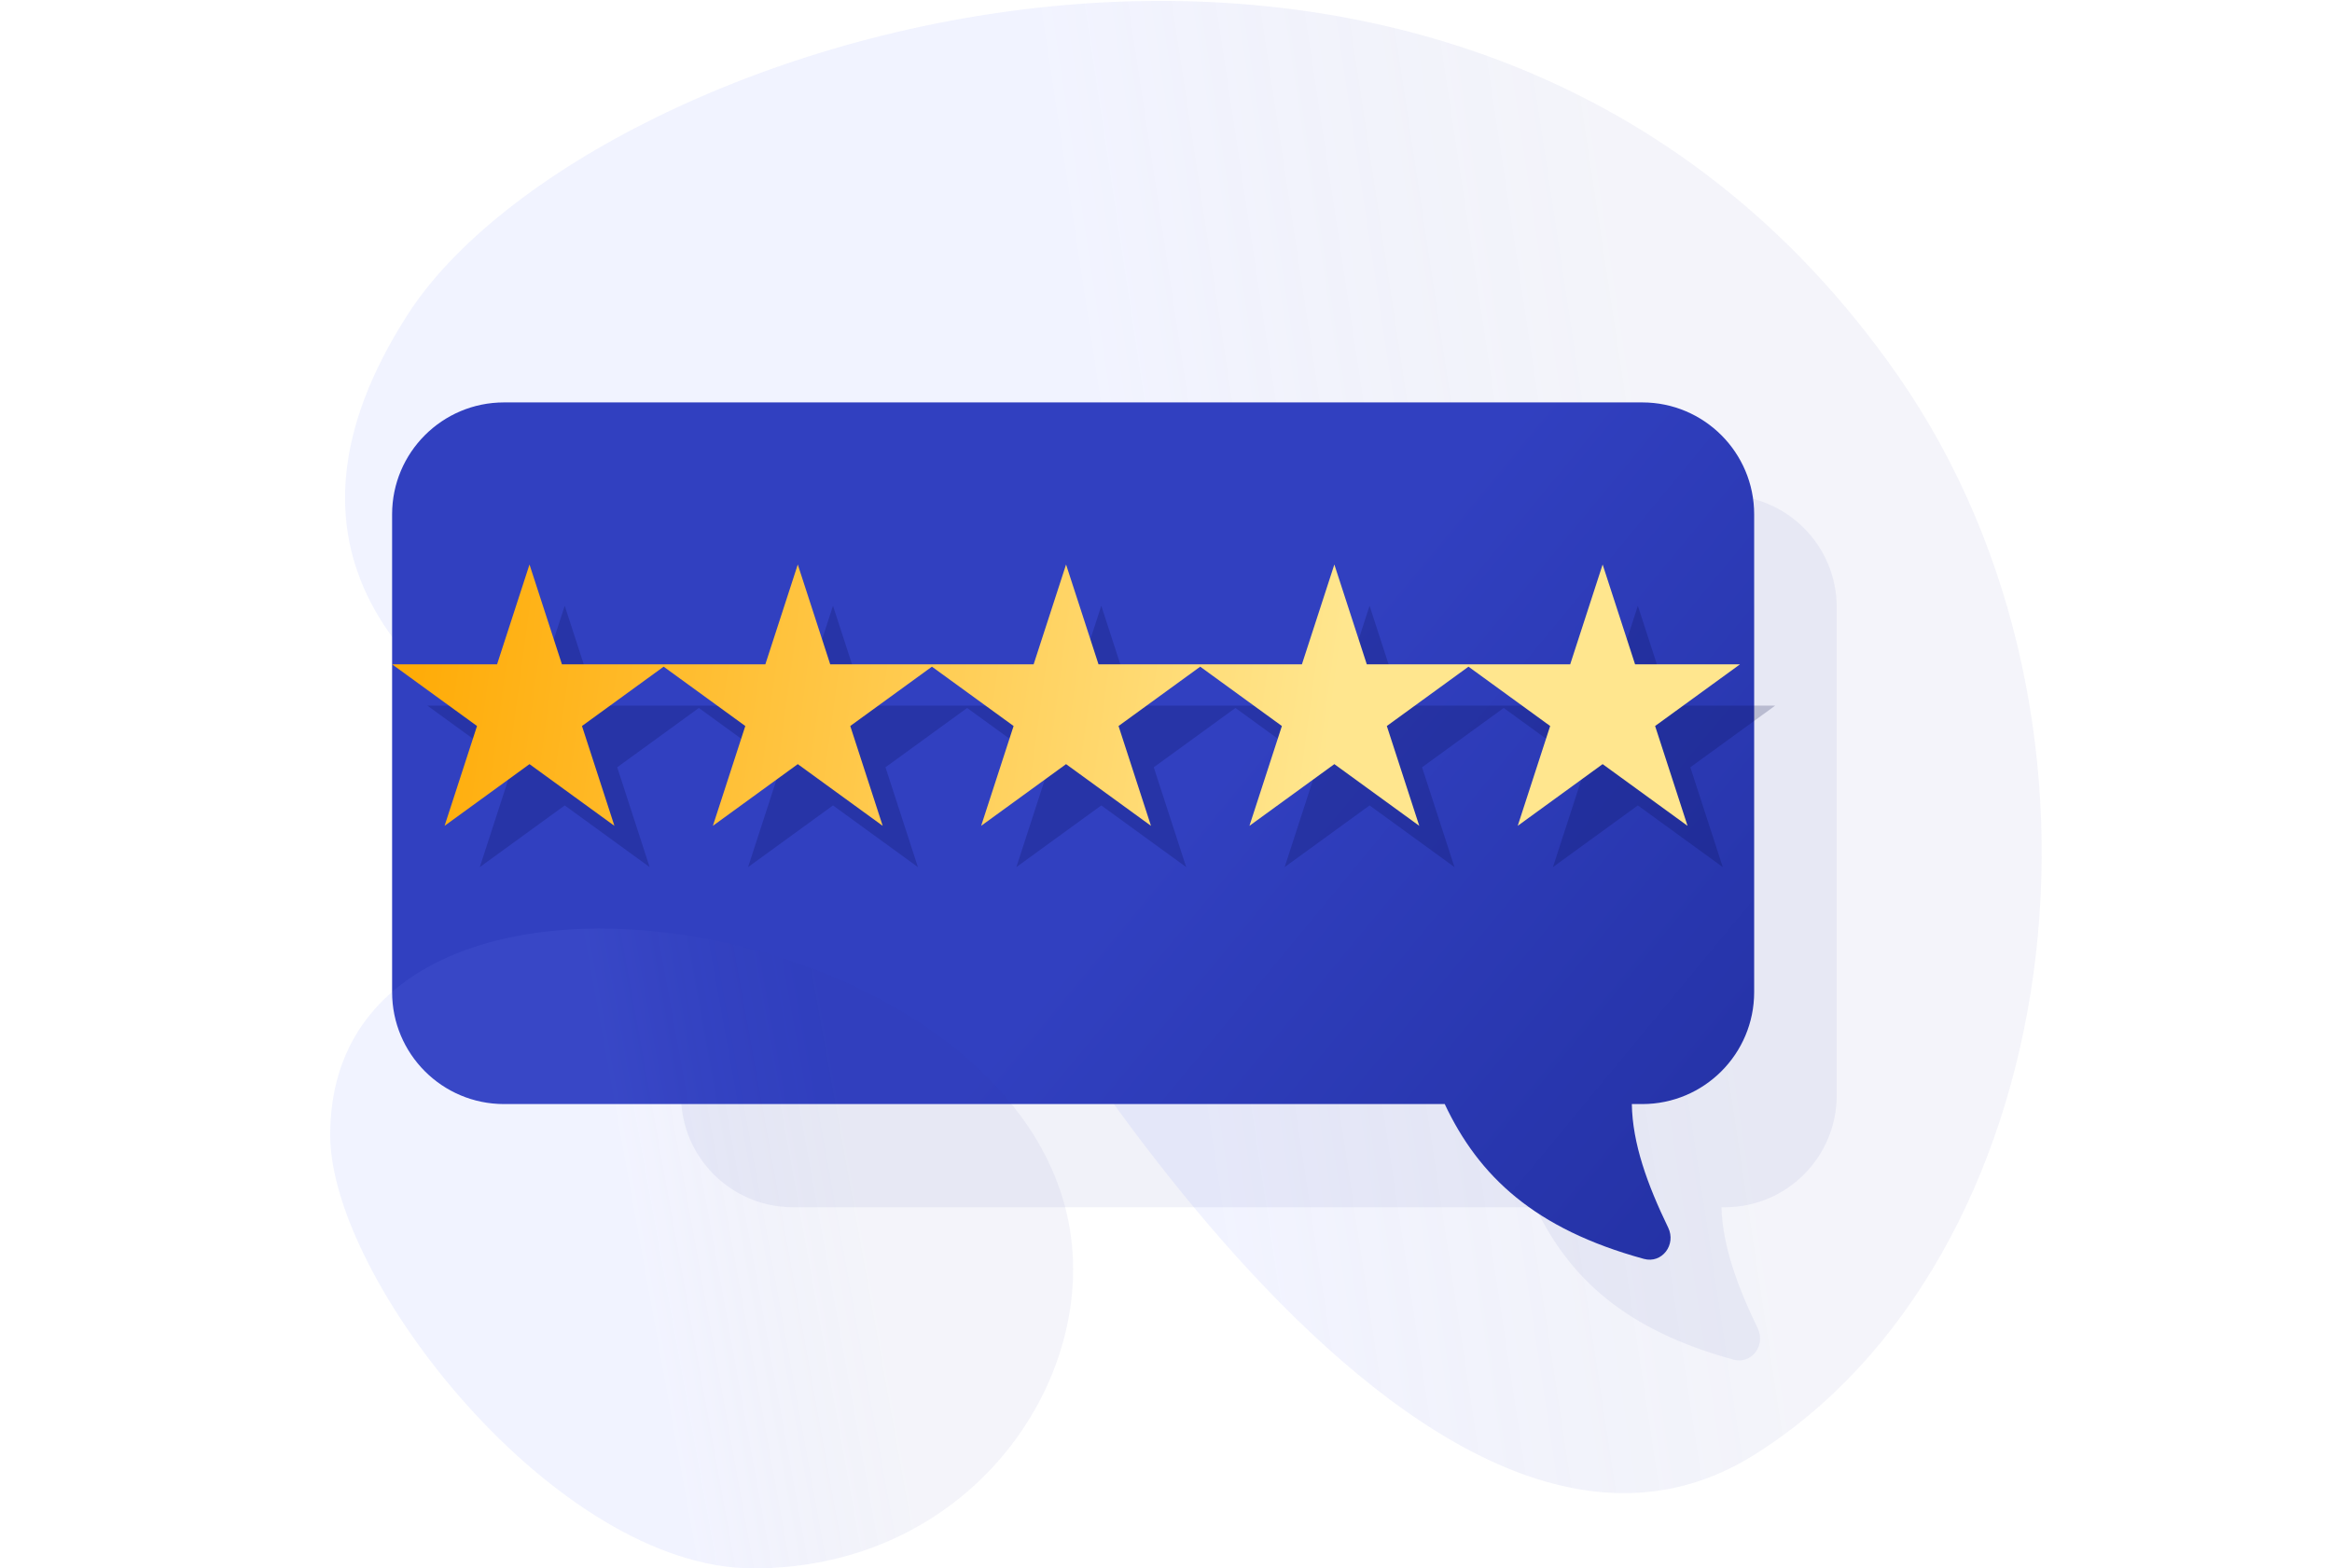 <svg width="226" height="152" viewBox="0 0 226 152" fill="none" xmlns="http://www.w3.org/2000/svg">
<path d="M95 87C95 87 136.439 161.994 170 141C200 122.234 207.503 70.356 184 36.5C142 -24 57.062 3.124 39.5 30.5C10.5 75.708 95 87 95 87Z" fill="url(#paint0_linear_1211_26128)" fill-opacity="0.1"/>
<path opacity="0.1" fill-rule="evenodd" clip-rule="evenodd" d="M76.847 48C70.856 48 66 52.856 66 58.846V106.153C66 112.144 70.856 117 76.847 117H148.803C152.119 123.899 157.545 128.904 167.988 131.767C169.749 132.25 171.141 130.386 170.347 128.742C168.36 124.631 166.945 120.753 166.828 117H167.153C173.144 117 178 112.144 178 106.153V58.846C178 52.856 173.144 48 167.153 48H76.847Z" fill="#1E2B99" fill-opacity="0.6"/>
<path fill-rule="evenodd" clip-rule="evenodd" d="M48.846 39C42.856 39 38 43.856 38 49.846V96.153C38 102.144 42.856 107 48.846 107H140.013C143.318 114.022 148.748 119.11 159.311 122.005C161.072 122.488 162.464 120.624 161.67 118.98C159.641 114.782 158.209 110.828 158.145 107H159.153C165.144 107 170 102.144 170 96.153V49.846C170 43.856 165.144 39 159.153 39H48.846Z" fill="url(#paint1_linear_1211_26128)"/>
<path fill-rule="evenodd" clip-rule="evenodd" d="M57.872 68.382L54.729 58.709L51.586 68.382H41.414L49.643 74.361L46.5 84.035L54.729 78.056L62.958 84.035L59.815 74.361L67.729 68.611L75.643 74.361L72.499 84.035L80.728 78.056L88.957 84.035L85.814 74.361L93.728 68.611L101.643 74.361L98.499 84.035L106.729 78.056L114.958 84.035L111.814 74.361L119.729 68.611L127.643 74.361L124.5 84.035L132.729 78.056L140.958 84.035L137.814 74.361L145.729 68.611L153.643 74.361L150.5 84.035L158.729 78.056L166.958 84.035L163.814 74.361L172.043 68.382H161.872L158.729 58.709L155.585 68.382H146.043H145.414H135.872L132.729 58.709L129.585 68.382H120.043H119.414H109.872L106.729 58.709L103.585 68.382H94.043H93.414H83.872L80.728 58.709L77.585 68.382H68.044H67.414H57.872Z" fill="#000744" fill-opacity="0.2"/>
<path fill-rule="evenodd" clip-rule="evenodd" d="M54.458 64.382L51.315 54.709L48.172 64.382H38L46.229 70.361L43.086 80.035L51.315 74.056L59.544 80.035L56.401 70.361L64.315 64.611L72.229 70.361L69.086 80.035L77.315 74.056L85.544 80.035L82.401 70.361L90.315 64.611L98.23 70.361L95.086 80.035L103.315 74.056L111.544 80.035L108.401 70.361L116.315 64.611L124.23 70.361L121.086 80.035L129.315 74.056L137.544 80.035L134.401 70.361L142.315 64.611L150.23 70.361L147.086 80.035L155.315 74.056L163.544 80.035L160.401 70.361L168.63 64.382H158.459L155.315 54.709L152.172 64.382H142.63H142.001H132.459L129.315 54.709L126.172 64.382H116.63H116.001H106.459L103.315 54.709L100.172 64.382H90.63H90.001H80.458L77.315 54.709L74.172 64.382H64.63H64H54.458Z" fill="url(#paint2_linear_1211_26128)"/>
<path d="M104 123C104 137.083 92.054 152 73 152C53.946 152 32 124.083 32 110C32 75.865 104 88.865 104 123Z" fill="url(#paint3_linear_1211_26128)" fill-opacity="0.1"/>
<defs>
<linearGradient id="paint0_linear_1211_26128" x1="177.303" y1="148.205" x2="124.415" y2="156.202" gradientUnits="userSpaceOnUse">
<stop stop-color="#1E2B99" stop-opacity="0.5"/>
<stop offset="1" stop-color="#7C8AFF"/>
</linearGradient>
<linearGradient id="paint1_linear_1211_26128" x1="189.064" y1="138.759" x2="115.653" y2="78.115" gradientUnits="userSpaceOnUse">
<stop stop-color="#1E2B99"/>
<stop offset="1" stop-color="#3140C0"/>
</linearGradient>
<linearGradient id="paint2_linear_1211_26128" x1="129.816" y1="64.588" x2="39.155" y2="52.291" gradientUnits="userSpaceOnUse">
<stop stop-color="#FFE68E"/>
<stop offset="1" stop-color="#FFAA04"/>
</linearGradient>
<linearGradient id="paint3_linear_1211_26128" x1="89.389" y1="146.233" x2="67.408" y2="150.204" gradientUnits="userSpaceOnUse">
<stop stop-color="#1E2B99" stop-opacity="0.5"/>
<stop offset="1" stop-color="#7C8AFF"/>
</linearGradient>
</defs>
</svg>
